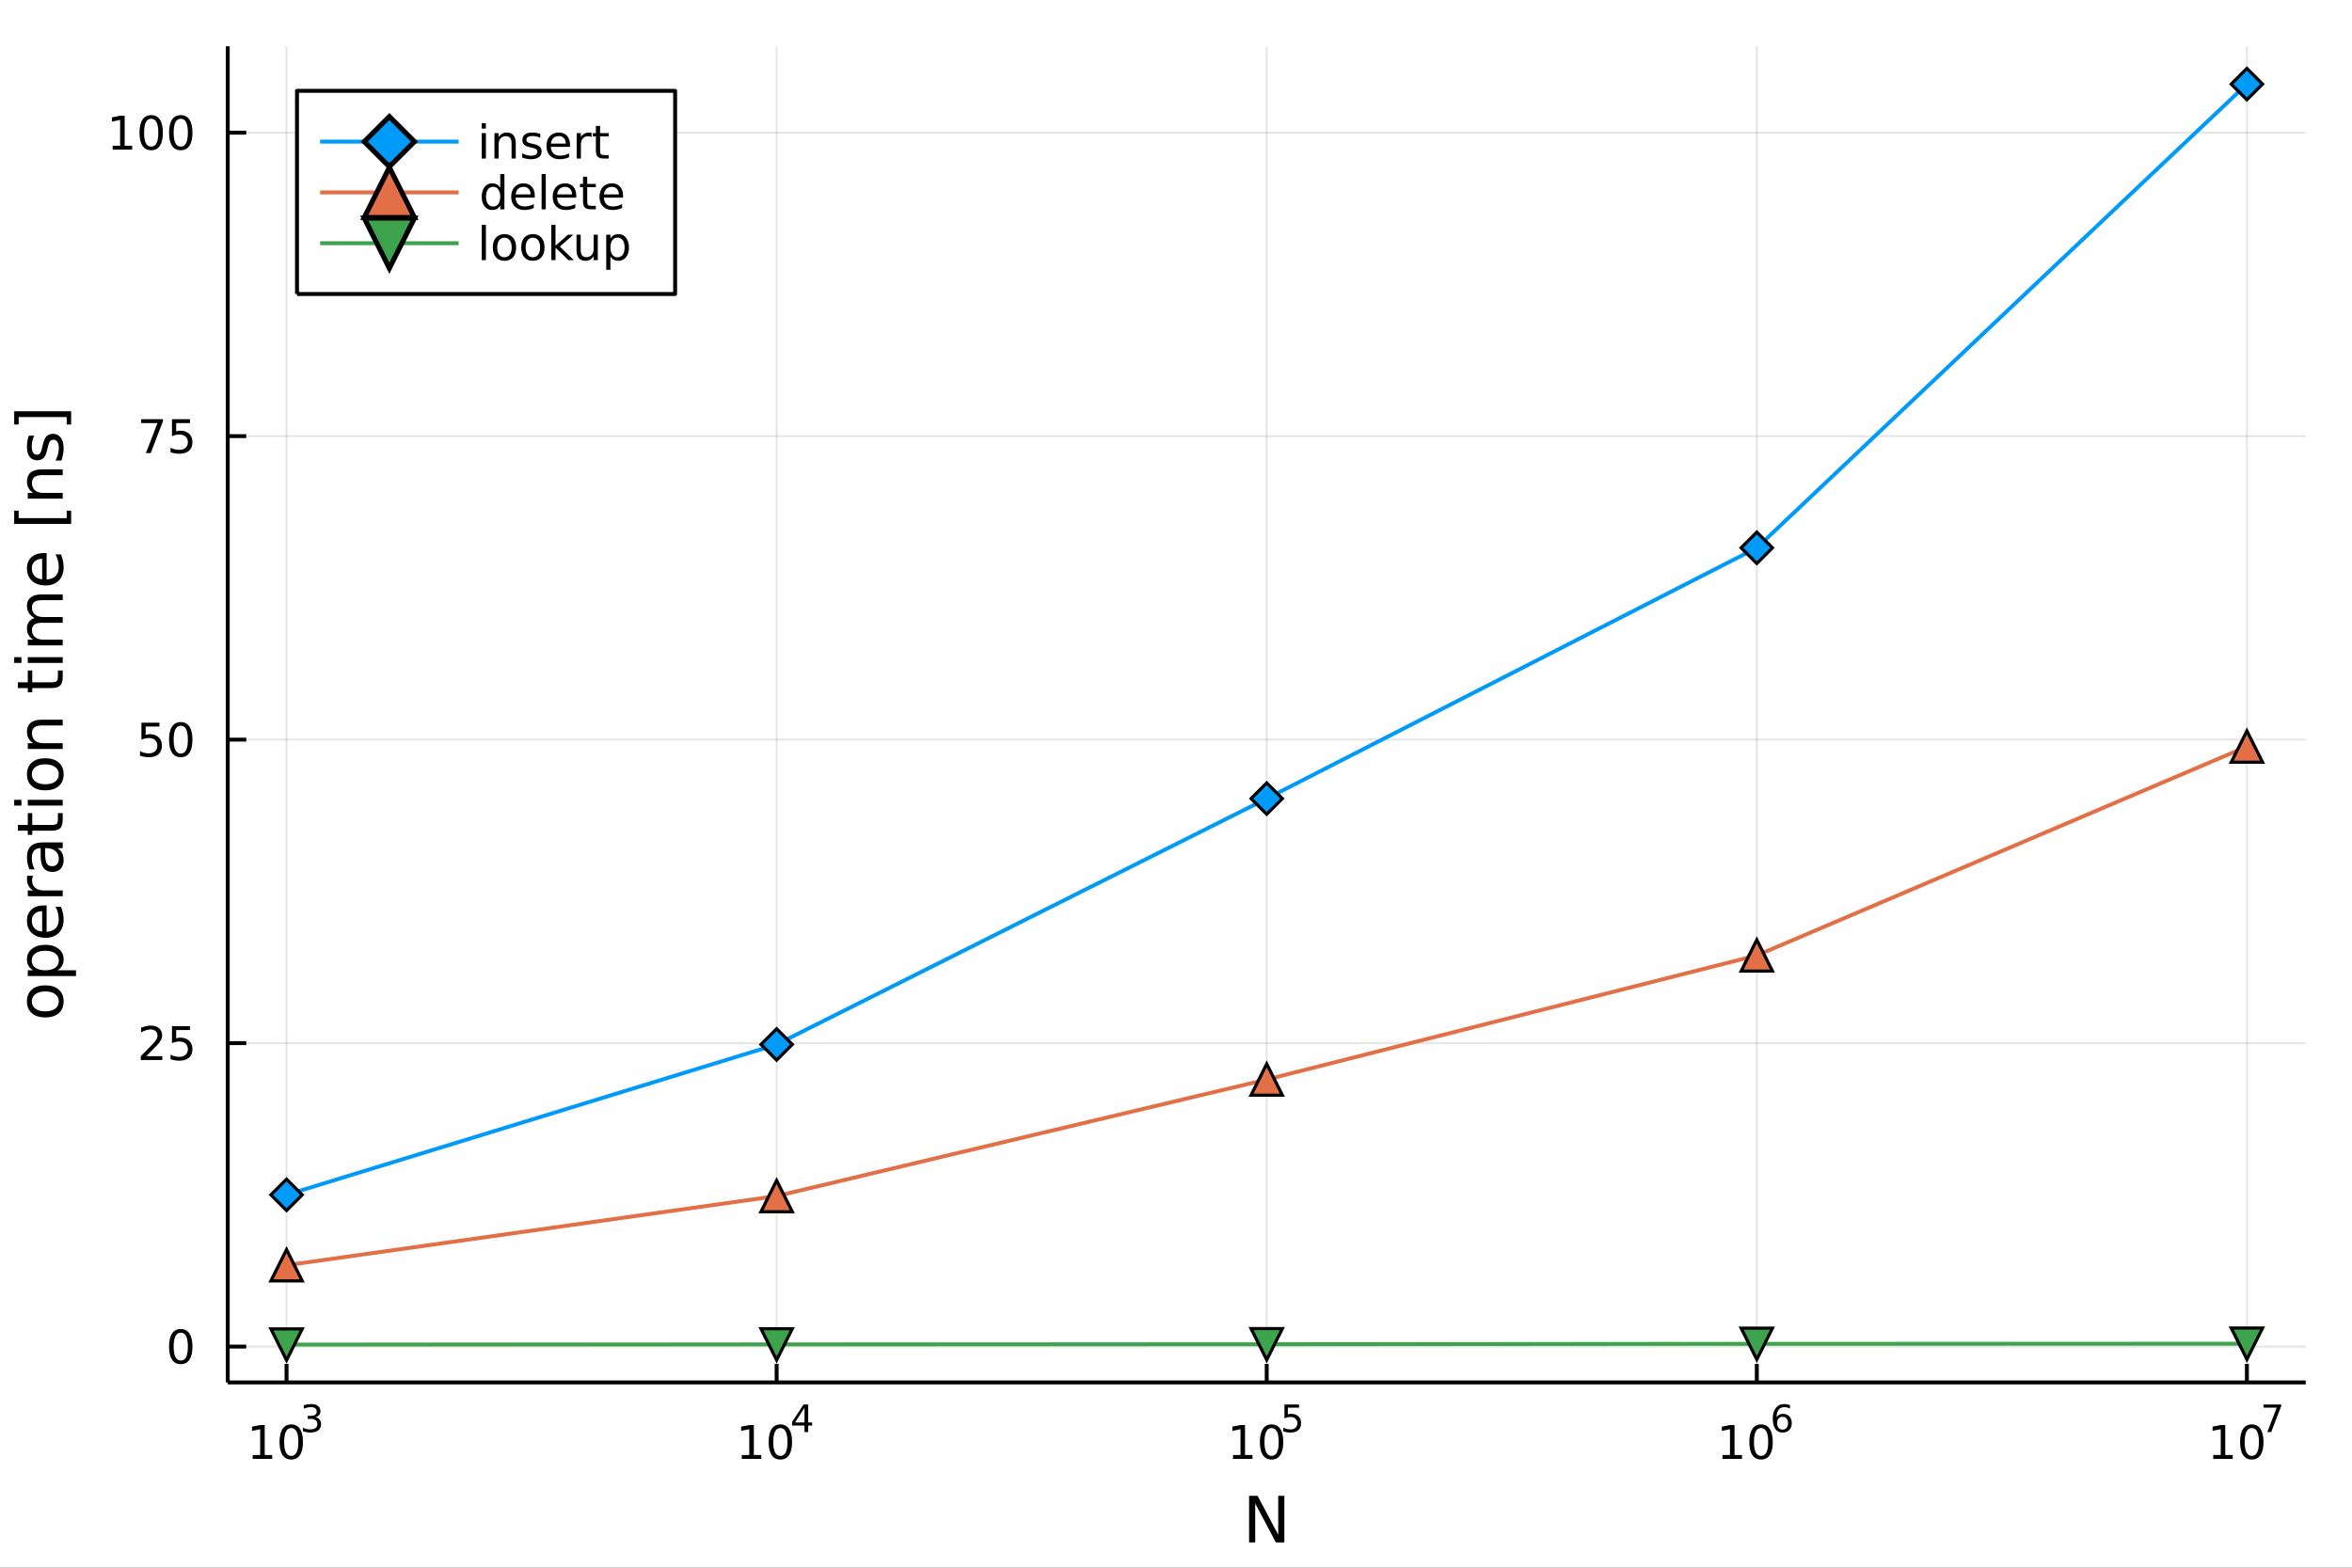 <?xml version="1.0" encoding="utf-8"?>
<svg xmlns="http://www.w3.org/2000/svg" xmlns:xlink="http://www.w3.org/1999/xlink" width="600" height="400" viewBox="0 0 2400 1600">
<rect x="0" y="0" width="2400" height="1600" fill="#333333" stroke="none"/>
<defs>
  <clipPath id="clip290">
    <rect x="0" y="0" width="2400" height="1600"/>
  </clipPath>
</defs>
<path clip-path="url(#clip290)" d="
M0 1600 L2400 1600 L2400 0 L0 0  Z
  " fill="#ffffff" fill-rule="evenodd" fill-opacity="1"/>
<defs>
  <clipPath id="clip291">
    <rect x="480" y="0" width="1681" height="1600"/>
  </clipPath>
</defs>
<path clip-path="url(#clip290)" d="
M232.389 1410.9 L2352.76 1410.9 L2352.76 47.244 L232.389 47.244  Z
  " fill="#ffffff" fill-rule="evenodd" fill-opacity="1"/>
<defs>
  <clipPath id="clip292">
    <rect x="232" y="47" width="2121" height="1365"/>
  </clipPath>
</defs>
<polyline clip-path="url(#clip292)" style="stroke:#000000; stroke-linecap:butt; stroke-linejoin:round; stroke-width:2; stroke-opacity:0.1; fill:none" points="
  292.4,1410.9 292.4,47.244 
  "/>
<polyline clip-path="url(#clip292)" style="stroke:#000000; stroke-linecap:butt; stroke-linejoin:round; stroke-width:2; stroke-opacity:0.1; fill:none" points="
  792.486,1410.9 792.486,47.244 
  "/>
<polyline clip-path="url(#clip292)" style="stroke:#000000; stroke-linecap:butt; stroke-linejoin:round; stroke-width:2; stroke-opacity:0.1; fill:none" points="
  1292.57,1410.9 1292.57,47.244 
  "/>
<polyline clip-path="url(#clip292)" style="stroke:#000000; stroke-linecap:butt; stroke-linejoin:round; stroke-width:2; stroke-opacity:0.1; fill:none" points="
  1792.66,1410.9 1792.66,47.244 
  "/>
<polyline clip-path="url(#clip292)" style="stroke:#000000; stroke-linecap:butt; stroke-linejoin:round; stroke-width:2; stroke-opacity:0.1; fill:none" points="
  2292.75,1410.9 2292.75,47.244 
  "/>
<polyline clip-path="url(#clip290)" style="stroke:#000000; stroke-linecap:butt; stroke-linejoin:round; stroke-width:4; stroke-opacity:1; fill:none" points="
  232.389,1410.9 2352.76,1410.9 
  "/>
<polyline clip-path="url(#clip290)" style="stroke:#000000; stroke-linecap:butt; stroke-linejoin:round; stroke-width:4; stroke-opacity:1; fill:none" points="
  292.4,1410.9 292.4,1392 
  "/>
<polyline clip-path="url(#clip290)" style="stroke:#000000; stroke-linecap:butt; stroke-linejoin:round; stroke-width:4; stroke-opacity:1; fill:none" points="
  792.486,1410.9 792.486,1392 
  "/>
<polyline clip-path="url(#clip290)" style="stroke:#000000; stroke-linecap:butt; stroke-linejoin:round; stroke-width:4; stroke-opacity:1; fill:none" points="
  1292.57,1410.9 1292.57,1392 
  "/>
<polyline clip-path="url(#clip290)" style="stroke:#000000; stroke-linecap:butt; stroke-linejoin:round; stroke-width:4; stroke-opacity:1; fill:none" points="
  1792.66,1410.9 1792.66,1392 
  "/>
<polyline clip-path="url(#clip290)" style="stroke:#000000; stroke-linecap:butt; stroke-linejoin:round; stroke-width:4; stroke-opacity:1; fill:none" points="
  2292.75,1410.9 2292.75,1392 
  "/>
<path clip-path="url(#clip290)" d="M257.843 1485.02 L265.482 1485.02 L265.482 1458.66 L257.172 1460.32 L257.172 1456.06 L265.436 1454.4 L270.112 1454.4 L270.112 1485.02 L277.751 1485.02 L277.751 1488.96 L257.843 1488.96 L257.843 1485.02 Z" fill="#000000" fill-rule="evenodd" fill-opacity="1" /><path clip-path="url(#clip290)" d="M297.195 1457.48 Q293.584 1457.48 291.755 1461.04 Q289.95 1464.58 289.95 1471.71 Q289.95 1478.82 291.755 1482.38 Q293.584 1485.92 297.195 1485.92 Q300.829 1485.92 302.635 1482.38 Q304.463 1478.82 304.463 1471.71 Q304.463 1464.58 302.635 1461.04 Q300.829 1457.48 297.195 1457.48 M297.195 1453.77 Q303.005 1453.77 306.061 1458.38 Q309.139 1462.96 309.139 1471.71 Q309.139 1480.44 306.061 1485.04 Q303.005 1489.63 297.195 1489.63 Q291.385 1489.63 288.306 1485.04 Q285.251 1480.44 285.251 1471.71 Q285.251 1462.96 288.306 1458.38 Q291.385 1453.77 297.195 1453.77 Z" fill="#000000" fill-rule="evenodd" fill-opacity="1" /><path clip-path="url(#clip290)" d="M321.835 1446.41 Q324.562 1446.99 326.085 1448.83 Q327.627 1450.68 327.627 1453.38 Q327.627 1457.54 324.769 1459.82 Q321.91 1462.09 316.644 1462.09 Q314.876 1462.09 312.995 1461.73 Q311.133 1461.4 309.139 1460.7 L309.139 1457.03 Q310.719 1457.95 312.6 1458.42 Q314.481 1458.89 316.531 1458.89 Q320.104 1458.89 321.966 1457.48 Q323.847 1456.07 323.847 1453.38 Q323.847 1450.9 322.098 1449.51 Q320.368 1448.1 317.264 1448.1 L313.992 1448.1 L313.992 1444.98 L317.415 1444.98 Q320.217 1444.98 321.703 1443.87 Q323.189 1442.74 323.189 1440.63 Q323.189 1438.47 321.647 1437.32 Q320.123 1436.16 317.264 1436.16 Q315.703 1436.16 313.917 1436.49 Q312.13 1436.83 309.986 1437.55 L309.986 1434.16 Q312.149 1433.56 314.029 1433.26 Q315.929 1432.96 317.603 1432.96 Q321.929 1432.96 324.449 1434.93 Q326.969 1436.89 326.969 1440.24 Q326.969 1442.57 325.634 1444.19 Q324.298 1445.79 321.835 1446.41 Z" fill="#000000" fill-rule="evenodd" fill-opacity="1" /><path clip-path="url(#clip290)" d="M756.942 1485.02 L764.581 1485.02 L764.581 1458.66 L756.271 1460.32 L756.271 1456.06 L764.535 1454.4 L769.211 1454.4 L769.211 1485.02 L776.85 1485.02 L776.85 1488.96 L756.942 1488.96 L756.942 1485.02 Z" fill="#000000" fill-rule="evenodd" fill-opacity="1" /><path clip-path="url(#clip290)" d="M796.294 1457.48 Q792.683 1457.48 790.854 1461.04 Q789.049 1464.58 789.049 1471.71 Q789.049 1478.82 790.854 1482.38 Q792.683 1485.92 796.294 1485.92 Q799.928 1485.92 801.734 1482.38 Q803.563 1478.82 803.563 1471.71 Q803.563 1464.58 801.734 1461.04 Q799.928 1457.48 796.294 1457.48 M796.294 1453.77 Q802.104 1453.77 805.16 1458.38 Q808.238 1462.96 808.238 1471.71 Q808.238 1480.44 805.16 1485.04 Q802.104 1489.63 796.294 1489.63 Q790.484 1489.63 787.405 1485.04 Q784.35 1480.44 784.35 1471.71 Q784.35 1462.96 787.405 1458.38 Q790.484 1453.77 796.294 1453.77 Z" fill="#000000" fill-rule="evenodd" fill-opacity="1" /><path clip-path="url(#clip290)" d="M820.915 1436.78 L811.323 1451.77 L820.915 1451.77 L820.915 1436.78 M819.918 1433.47 L824.695 1433.47 L824.695 1451.77 L828.701 1451.77 L828.701 1454.93 L824.695 1454.93 L824.695 1461.55 L820.915 1461.55 L820.915 1454.93 L808.238 1454.93 L808.238 1451.26 L819.918 1433.47 Z" fill="#000000" fill-rule="evenodd" fill-opacity="1" /><path clip-path="url(#clip290)" d="M1258.18 1485.02 L1265.81 1485.02 L1265.81 1458.66 L1257.5 1460.32 L1257.5 1456.06 L1265.77 1454.4 L1270.44 1454.4 L1270.44 1485.02 L1278.08 1485.02 L1278.08 1488.96 L1258.18 1488.96 L1258.18 1485.02 Z" fill="#000000" fill-rule="evenodd" fill-opacity="1" /><path clip-path="url(#clip290)" d="M1297.53 1457.48 Q1293.92 1457.48 1292.09 1461.04 Q1290.28 1464.58 1290.28 1471.71 Q1290.28 1478.82 1292.09 1482.38 Q1293.92 1485.92 1297.53 1485.92 Q1301.16 1485.92 1302.97 1482.38 Q1304.8 1478.82 1304.8 1471.71 Q1304.8 1464.58 1302.97 1461.04 Q1301.16 1457.48 1297.53 1457.48 M1297.53 1453.77 Q1303.34 1453.77 1306.39 1458.38 Q1309.47 1462.96 1309.47 1471.71 Q1309.47 1480.44 1306.39 1485.04 Q1303.34 1489.63 1297.53 1489.63 Q1291.72 1489.63 1288.64 1485.04 Q1285.58 1480.44 1285.58 1471.71 Q1285.58 1462.96 1288.64 1458.38 Q1291.72 1453.77 1297.53 1453.77 Z" fill="#000000" fill-rule="evenodd" fill-opacity="1" /><path clip-path="url(#clip290)" d="M1310.66 1433.47 L1325.57 1433.47 L1325.57 1436.66 L1314.14 1436.66 L1314.14 1443.55 Q1314.96 1443.27 1315.79 1443.13 Q1316.62 1442.98 1317.45 1442.98 Q1322.15 1442.98 1324.89 1445.56 Q1327.64 1448.14 1327.64 1452.54 Q1327.64 1457.07 1324.82 1459.59 Q1322 1462.09 1316.86 1462.09 Q1315.1 1462.09 1313.25 1461.79 Q1311.43 1461.49 1309.47 1460.89 L1309.47 1457.07 Q1311.16 1457.99 1312.97 1458.44 Q1314.78 1458.89 1316.79 1458.89 Q1320.04 1458.89 1321.94 1457.18 Q1323.84 1455.47 1323.84 1452.54 Q1323.84 1449.6 1321.94 1447.89 Q1320.04 1446.18 1316.79 1446.18 Q1315.26 1446.18 1313.74 1446.52 Q1312.24 1446.86 1310.66 1447.57 L1310.66 1433.47 Z" fill="#000000" fill-rule="evenodd" fill-opacity="1" /><path clip-path="url(#clip290)" d="M1757.65 1485.02 L1765.29 1485.02 L1765.29 1458.66 L1756.98 1460.32 L1756.98 1456.06 L1765.24 1454.4 L1769.92 1454.4 L1769.92 1485.02 L1777.56 1485.02 L1777.56 1488.96 L1757.65 1488.96 L1757.65 1485.02 Z" fill="#000000" fill-rule="evenodd" fill-opacity="1" /><path clip-path="url(#clip290)" d="M1797 1457.48 Q1793.39 1457.48 1791.56 1461.04 Q1789.76 1464.58 1789.76 1471.71 Q1789.76 1478.82 1791.56 1482.38 Q1793.39 1485.92 1797 1485.92 Q1800.64 1485.92 1802.44 1482.38 Q1804.27 1478.82 1804.27 1471.71 Q1804.27 1464.58 1802.44 1461.04 Q1800.64 1457.48 1797 1457.48 M1797 1453.77 Q1802.81 1453.77 1805.87 1458.38 Q1808.95 1462.96 1808.95 1471.71 Q1808.95 1480.44 1805.87 1485.04 Q1802.81 1489.63 1797 1489.63 Q1791.19 1489.63 1788.11 1485.04 Q1785.06 1480.44 1785.06 1471.71 Q1785.06 1462.96 1788.11 1458.38 Q1791.19 1453.77 1797 1453.77 Z" fill="#000000" fill-rule="evenodd" fill-opacity="1" /><path clip-path="url(#clip290)" d="M1818.97 1445.99 Q1816.41 1445.99 1814.91 1447.74 Q1813.42 1449.49 1813.42 1452.54 Q1813.42 1455.57 1814.91 1457.33 Q1816.41 1459.08 1818.97 1459.08 Q1821.53 1459.08 1823.02 1457.33 Q1824.52 1455.57 1824.52 1452.54 Q1824.52 1449.49 1823.02 1447.74 Q1821.53 1445.99 1818.97 1445.99 M1826.51 1434.09 L1826.51 1437.55 Q1825.08 1436.87 1823.62 1436.51 Q1822.17 1436.16 1820.74 1436.16 Q1816.98 1436.16 1814.98 1438.69 Q1813.01 1441.23 1812.73 1446.37 Q1813.84 1444.73 1815.51 1443.87 Q1817.19 1442.98 1819.2 1442.98 Q1823.43 1442.98 1825.87 1445.56 Q1828.34 1448.12 1828.34 1452.54 Q1828.34 1456.86 1825.78 1459.48 Q1823.22 1462.09 1818.97 1462.09 Q1814.1 1462.09 1811.52 1458.37 Q1808.95 1454.62 1808.95 1447.53 Q1808.95 1440.88 1812.11 1436.93 Q1815.27 1432.96 1820.59 1432.96 Q1822.02 1432.96 1823.47 1433.24 Q1824.93 1433.52 1826.51 1434.09 Z" fill="#000000" fill-rule="evenodd" fill-opacity="1" /><path clip-path="url(#clip290)" d="M2258.41 1485.02 L2266.04 1485.02 L2266.04 1458.66 L2257.73 1460.32 L2257.73 1456.06 L2266 1454.4 L2270.67 1454.4 L2270.67 1485.02 L2278.31 1485.02 L2278.31 1488.96 L2258.41 1488.96 L2258.41 1485.02 Z" fill="#000000" fill-rule="evenodd" fill-opacity="1" /><path clip-path="url(#clip290)" d="M2297.76 1457.48 Q2294.15 1457.48 2292.32 1461.04 Q2290.51 1464.58 2290.51 1471.71 Q2290.51 1478.82 2292.32 1482.38 Q2294.15 1485.92 2297.76 1485.92 Q2301.39 1485.92 2303.2 1482.38 Q2305.03 1478.82 2305.03 1471.71 Q2305.03 1464.58 2303.2 1461.04 Q2301.39 1457.48 2297.76 1457.48 M2297.76 1453.77 Q2303.57 1453.77 2306.62 1458.38 Q2309.7 1462.96 2309.7 1471.71 Q2309.7 1480.44 2306.62 1485.04 Q2303.57 1489.63 2297.76 1489.63 Q2291.95 1489.63 2288.87 1485.04 Q2285.81 1480.44 2285.81 1471.71 Q2285.81 1462.96 2288.87 1458.38 Q2291.95 1453.77 2297.76 1453.77 Z" fill="#000000" fill-rule="evenodd" fill-opacity="1" /><path clip-path="url(#clip290)" d="M2309.7 1433.47 L2327.76 1433.47 L2327.76 1435.08 L2317.56 1461.55 L2313.59 1461.55 L2323.19 1436.66 L2309.7 1436.66 L2309.7 1433.47 Z" fill="#000000" fill-rule="evenodd" fill-opacity="1" /><path clip-path="url(#clip290)" d="M1274.59 1526.67 L1283.25 1526.67 L1304.32 1566.42 L1304.32 1526.67 L1310.56 1526.67 L1310.56 1574.19 L1301.9 1574.19 L1280.83 1534.43 L1280.83 1574.19 L1274.59 1574.19 L1274.59 1526.67 Z" fill="#000000" fill-rule="evenodd" fill-opacity="1" /><polyline clip-path="url(#clip292)" style="stroke:#000000; stroke-linecap:butt; stroke-linejoin:round; stroke-width:2; stroke-opacity:0.1; fill:none" points="
  232.389,1374.34 2352.76,1374.34 
  "/>
<polyline clip-path="url(#clip292)" style="stroke:#000000; stroke-linecap:butt; stroke-linejoin:round; stroke-width:2; stroke-opacity:0.1; fill:none" points="
  232.389,1064.6 2352.76,1064.6 
  "/>
<polyline clip-path="url(#clip292)" style="stroke:#000000; stroke-linecap:butt; stroke-linejoin:round; stroke-width:2; stroke-opacity:0.1; fill:none" points="
  232.389,754.866 2352.76,754.866 
  "/>
<polyline clip-path="url(#clip292)" style="stroke:#000000; stroke-linecap:butt; stroke-linejoin:round; stroke-width:2; stroke-opacity:0.1; fill:none" points="
  232.389,445.131 2352.76,445.131 
  "/>
<polyline clip-path="url(#clip292)" style="stroke:#000000; stroke-linecap:butt; stroke-linejoin:round; stroke-width:2; stroke-opacity:0.1; fill:none" points="
  232.389,135.396 2352.76,135.396 
  "/>
<polyline clip-path="url(#clip290)" style="stroke:#000000; stroke-linecap:butt; stroke-linejoin:round; stroke-width:4; stroke-opacity:1; fill:none" points="
  232.389,1410.9 232.389,47.244 
  "/>
<polyline clip-path="url(#clip290)" style="stroke:#000000; stroke-linecap:butt; stroke-linejoin:round; stroke-width:4; stroke-opacity:1; fill:none" points="
  232.389,1374.34 251.287,1374.34 
  "/>
<polyline clip-path="url(#clip290)" style="stroke:#000000; stroke-linecap:butt; stroke-linejoin:round; stroke-width:4; stroke-opacity:1; fill:none" points="
  232.389,1064.6 251.287,1064.6 
  "/>
<polyline clip-path="url(#clip290)" style="stroke:#000000; stroke-linecap:butt; stroke-linejoin:round; stroke-width:4; stroke-opacity:1; fill:none" points="
  232.389,754.866 251.287,754.866 
  "/>
<polyline clip-path="url(#clip290)" style="stroke:#000000; stroke-linecap:butt; stroke-linejoin:round; stroke-width:4; stroke-opacity:1; fill:none" points="
  232.389,445.131 251.287,445.131 
  "/>
<polyline clip-path="url(#clip290)" style="stroke:#000000; stroke-linecap:butt; stroke-linejoin:round; stroke-width:4; stroke-opacity:1; fill:none" points="
  232.389,135.396 251.287,135.396 
  "/>
<path clip-path="url(#clip290)" d="M184.445 1360.14 Q180.834 1360.14 179.005 1363.7 Q177.2 1367.24 177.2 1374.37 Q177.2 1381.48 179.005 1385.04 Q180.834 1388.58 184.445 1388.58 Q188.079 1388.58 189.885 1385.04 Q191.713 1381.48 191.713 1374.37 Q191.713 1367.24 189.885 1363.7 Q188.079 1360.14 184.445 1360.14 M184.445 1356.43 Q190.255 1356.43 193.311 1361.04 Q196.389 1365.62 196.389 1374.37 Q196.389 1383.1 193.311 1387.7 Q190.255 1392.29 184.445 1392.29 Q178.635 1392.29 175.556 1387.7 Q172.501 1383.1 172.501 1374.37 Q172.501 1365.62 175.556 1361.04 Q178.635 1356.43 184.445 1356.43 Z" fill="#000000" fill-rule="evenodd" fill-opacity="1" /><path clip-path="url(#clip290)" d="M149.306 1077.95 L165.626 1077.95 L165.626 1081.88 L143.681 1081.88 L143.681 1077.95 Q146.343 1075.19 150.927 1070.56 Q155.533 1065.91 156.714 1064.57 Q158.959 1062.04 159.839 1060.31 Q160.741 1058.55 160.741 1056.86 Q160.741 1054.1 158.797 1052.37 Q156.876 1050.63 153.774 1050.63 Q151.575 1050.63 149.121 1051.4 Q146.691 1052.16 143.913 1053.71 L143.913 1048.99 Q146.737 1047.85 149.191 1047.28 Q151.644 1046.7 153.681 1046.7 Q159.052 1046.7 162.246 1049.38 Q165.44 1052.07 165.44 1056.56 Q165.44 1058.69 164.63 1060.61 Q163.843 1062.51 161.737 1065.1 Q161.158 1065.77 158.056 1068.99 Q154.954 1072.18 149.306 1077.95 Z" fill="#000000" fill-rule="evenodd" fill-opacity="1" /><path clip-path="url(#clip290)" d="M175.487 1047.32 L193.843 1047.32 L193.843 1051.26 L179.769 1051.26 L179.769 1059.73 Q180.788 1059.38 181.806 1059.22 Q182.825 1059.03 183.843 1059.03 Q189.63 1059.03 193.01 1062.21 Q196.389 1065.38 196.389 1070.79 Q196.389 1076.37 192.917 1079.47 Q189.445 1082.55 183.126 1082.55 Q180.95 1082.55 178.681 1082.18 Q176.436 1081.81 174.028 1081.07 L174.028 1076.37 Q176.112 1077.51 178.334 1078.06 Q180.556 1078.62 183.033 1078.62 Q187.038 1078.62 189.375 1076.51 Q191.713 1074.4 191.713 1070.79 Q191.713 1067.18 189.375 1065.08 Q187.038 1062.97 183.033 1062.97 Q181.158 1062.97 179.283 1063.39 Q177.431 1063.8 175.487 1064.68 L175.487 1047.32 Z" fill="#000000" fill-rule="evenodd" fill-opacity="1" /><path clip-path="url(#clip290)" d="M144.329 737.586 L162.686 737.586 L162.686 741.521 L148.612 741.521 L148.612 749.993 Q149.63 749.646 150.649 749.484 Q151.667 749.299 152.686 749.299 Q158.473 749.299 161.852 752.47 Q165.232 755.642 165.232 761.058 Q165.232 766.637 161.76 769.739 Q158.288 772.817 151.968 772.817 Q149.792 772.817 147.524 772.447 Q145.279 772.077 142.871 771.336 L142.871 766.637 Q144.954 767.771 147.177 768.327 Q149.399 768.882 151.876 768.882 Q155.88 768.882 158.218 766.776 Q160.556 764.669 160.556 761.058 Q160.556 757.447 158.218 755.341 Q155.88 753.234 151.876 753.234 Q150.001 753.234 148.126 753.651 Q146.274 754.068 144.329 754.947 L144.329 737.586 Z" fill="#000000" fill-rule="evenodd" fill-opacity="1" /><path clip-path="url(#clip290)" d="M184.445 740.665 Q180.834 740.665 179.005 744.23 Q177.2 747.771 177.2 754.901 Q177.2 762.007 179.005 765.572 Q180.834 769.114 184.445 769.114 Q188.079 769.114 189.885 765.572 Q191.713 762.007 191.713 754.901 Q191.713 747.771 189.885 744.23 Q188.079 740.665 184.445 740.665 M184.445 736.961 Q190.255 736.961 193.311 741.568 Q196.389 746.151 196.389 754.901 Q196.389 763.628 193.311 768.234 Q190.255 772.817 184.445 772.817 Q178.635 772.817 175.556 768.234 Q172.501 763.628 172.501 754.901 Q172.501 746.151 175.556 741.568 Q178.635 736.961 184.445 736.961 Z" fill="#000000" fill-rule="evenodd" fill-opacity="1" /><path clip-path="url(#clip290)" d="M144.098 427.851 L166.32 427.851 L166.32 429.842 L153.774 462.411 L148.89 462.411 L160.695 431.786 L144.098 431.786 L144.098 427.851 Z" fill="#000000" fill-rule="evenodd" fill-opacity="1" /><path clip-path="url(#clip290)" d="M175.487 427.851 L193.843 427.851 L193.843 431.786 L179.769 431.786 L179.769 440.258 Q180.788 439.911 181.806 439.749 Q182.825 439.564 183.843 439.564 Q189.63 439.564 193.01 442.735 Q196.389 445.906 196.389 451.323 Q196.389 456.902 192.917 460.004 Q189.445 463.082 183.126 463.082 Q180.95 463.082 178.681 462.712 Q176.436 462.341 174.028 461.601 L174.028 456.902 Q176.112 458.036 178.334 458.591 Q180.556 459.147 183.033 459.147 Q187.038 459.147 189.375 457.041 Q191.713 454.934 191.713 451.323 Q191.713 447.712 189.375 445.605 Q187.038 443.499 183.033 443.499 Q181.158 443.499 179.283 443.916 Q177.431 444.332 175.487 445.212 L175.487 427.851 Z" fill="#000000" fill-rule="evenodd" fill-opacity="1" /><path clip-path="url(#clip290)" d="M114.931 148.741 L122.57 148.741 L122.57 122.375 L114.26 124.042 L114.26 119.782 L122.524 118.116 L127.2 118.116 L127.2 148.741 L134.839 148.741 L134.839 152.676 L114.931 152.676 L114.931 148.741 Z" fill="#000000" fill-rule="evenodd" fill-opacity="1" /><path clip-path="url(#clip290)" d="M154.283 121.194 Q150.672 121.194 148.843 124.759 Q147.038 128.301 147.038 135.43 Q147.038 142.537 148.843 146.102 Q150.672 149.643 154.283 149.643 Q157.917 149.643 159.723 146.102 Q161.552 142.537 161.552 135.43 Q161.552 128.301 159.723 124.759 Q157.917 121.194 154.283 121.194 M154.283 117.491 Q160.093 117.491 163.149 122.097 Q166.227 126.68 166.227 135.43 Q166.227 144.157 163.149 148.764 Q160.093 153.347 154.283 153.347 Q148.473 153.347 145.394 148.764 Q142.339 144.157 142.339 135.43 Q142.339 126.68 145.394 122.097 Q148.473 117.491 154.283 117.491 Z" fill="#000000" fill-rule="evenodd" fill-opacity="1" /><path clip-path="url(#clip290)" d="M184.445 121.194 Q180.834 121.194 179.005 124.759 Q177.2 128.301 177.2 135.43 Q177.2 142.537 179.005 146.102 Q180.834 149.643 184.445 149.643 Q188.079 149.643 189.885 146.102 Q191.713 142.537 191.713 135.43 Q191.713 128.301 189.885 124.759 Q188.079 121.194 184.445 121.194 M184.445 117.491 Q190.255 117.491 193.311 122.097 Q196.389 126.68 196.389 135.43 Q196.389 144.157 193.311 148.764 Q190.255 153.347 184.445 153.347 Q178.635 153.347 175.556 148.764 Q172.501 144.157 172.501 135.43 Q172.501 126.68 175.556 122.097 Q178.635 117.491 184.445 117.491 Z" fill="#000000" fill-rule="evenodd" fill-opacity="1" /><path clip-path="url(#clip290)" d="M32.462 1022.02 Q32.462 1026.73 36.154 1029.47 Q39.815 1032.21 46.212 1032.21 Q52.609 1032.21 56.302 1029.5 Q59.962 1026.76 59.962 1022.02 Q59.962 1017.34 56.27 1014.6 Q52.578 1011.87 46.212 1011.87 Q39.878 1011.87 36.186 1014.6 Q32.462 1017.34 32.462 1022.02 M27.497 1022.02 Q27.497 1014.38 32.462 1010.02 Q37.427 1005.66 46.212 1005.66 Q54.965 1005.66 59.962 1010.02 Q64.927 1014.38 64.927 1022.02 Q64.927 1029.69 59.962 1034.05 Q54.965 1038.38 46.212 1038.38 Q37.427 1038.38 32.462 1034.05 Q27.497 1029.69 27.497 1022.02 Z" fill="#000000" fill-rule="evenodd" fill-opacity="1" /><path clip-path="url(#clip290)" d="M58.657 990.287 L77.563 990.287 L77.563 996.175 L28.356 996.175 L28.356 990.287 L33.767 990.287 Q30.584 988.441 29.056 985.64 Q27.497 982.807 27.497 978.893 Q27.497 972.4 32.653 968.357 Q37.809 964.283 46.212 964.283 Q54.615 964.283 59.771 968.357 Q64.927 972.4 64.927 978.893 Q64.927 982.807 63.399 985.64 Q61.84 988.441 58.657 990.287 M46.212 970.362 Q39.751 970.362 36.09 973.036 Q32.398 975.678 32.398 980.325 Q32.398 984.972 36.09 987.645 Q39.751 990.287 46.212 990.287 Q52.673 990.287 56.365 987.645 Q60.026 984.972 60.026 980.325 Q60.026 975.678 56.365 973.036 Q52.673 970.362 46.212 970.362 Z" fill="#000000" fill-rule="evenodd" fill-opacity="1" /><path clip-path="url(#clip290)" d="M44.716 924.084 L47.581 924.084 L47.581 951.011 Q53.628 950.629 56.811 947.382 Q59.962 944.104 59.962 938.279 Q59.962 934.905 59.134 931.754 Q58.307 928.572 56.652 925.452 L62.19 925.452 Q63.527 928.603 64.227 931.914 Q64.927 935.224 64.927 938.629 Q64.927 947.159 59.962 952.157 Q54.997 957.122 46.53 957.122 Q37.777 957.122 32.653 952.411 Q27.497 947.669 27.497 939.648 Q27.497 932.455 32.144 928.285 Q36.759 924.084 44.716 924.084 M42.997 929.94 Q38.191 930.004 35.327 932.646 Q32.462 935.256 32.462 939.584 Q32.462 944.486 35.231 947.446 Q38 950.374 43.029 950.82 L42.997 929.94 Z" fill="#000000" fill-rule="evenodd" fill-opacity="1" /><path clip-path="url(#clip290)" d="M33.831 893.815 Q33.258 894.802 33.003 895.979 Q32.717 897.125 32.717 898.525 Q32.717 903.491 35.963 906.164 Q39.178 908.806 45.225 908.806 L64.004 908.806 L64.004 914.694 L28.356 914.694 L28.356 908.806 L33.894 908.806 Q30.648 906.96 29.088 904 Q27.497 901.04 27.497 896.807 Q27.497 896.202 27.592 895.47 Q27.656 894.738 27.815 893.847 L33.831 893.815 Z" fill="#000000" fill-rule="evenodd" fill-opacity="1" /><path clip-path="url(#clip290)" d="M46.085 871.471 Q46.085 878.569 47.708 881.306 Q49.331 884.043 53.246 884.043 Q56.365 884.043 58.211 882.006 Q60.026 879.938 60.026 876.405 Q60.026 871.535 56.588 868.607 Q53.119 865.647 47.39 865.647 L46.085 865.647 L46.085 871.471 M43.666 859.79 L64.004 859.79 L64.004 865.647 L58.593 865.647 Q61.84 867.652 63.399 870.644 Q64.927 873.636 64.927 877.964 Q64.927 883.439 61.872 886.685 Q58.784 889.9 53.628 889.9 Q47.612 889.9 44.557 885.89 Q41.501 881.847 41.501 873.858 L41.501 865.647 L40.928 865.647 Q36.886 865.647 34.69 868.32 Q32.462 870.962 32.462 875.768 Q32.462 878.824 33.194 881.72 Q33.926 884.616 35.39 887.29 L29.98 887.29 Q28.738 884.075 28.133 881.052 Q27.497 878.028 27.497 875.163 Q27.497 867.429 31.507 863.61 Q35.518 859.79 43.666 859.79 Z" fill="#000000" fill-rule="evenodd" fill-opacity="1" /><path clip-path="url(#clip290)" d="M18.235 841.934 L28.356 841.934 L28.356 829.871 L32.908 829.871 L32.908 841.934 L52.259 841.934 Q56.62 841.934 57.861 840.757 Q59.103 839.547 59.103 835.887 L59.103 829.871 L64.004 829.871 L64.004 835.887 Q64.004 842.666 61.49 845.245 Q58.943 847.823 52.259 847.823 L32.908 847.823 L32.908 852.119 L28.356 852.119 L28.356 847.823 L18.235 847.823 L18.235 841.934 Z" fill="#000000" fill-rule="evenodd" fill-opacity="1" /><path clip-path="url(#clip290)" d="M28.356 822.169 L28.356 816.312 L64.004 816.312 L64.004 822.169 L28.356 822.169 M14.479 822.169 L14.479 816.312 L21.895 816.312 L21.895 822.169 L14.479 822.169 Z" fill="#000000" fill-rule="evenodd" fill-opacity="1" /><path clip-path="url(#clip290)" d="M32.462 790.245 Q32.462 794.955 36.154 797.693 Q39.815 800.43 46.212 800.43 Q52.609 800.43 56.302 797.725 Q59.962 794.987 59.962 790.245 Q59.962 785.566 56.27 782.829 Q52.578 780.092 46.212 780.092 Q39.878 780.092 36.186 782.829 Q32.462 785.566 32.462 790.245 M27.497 790.245 Q27.497 782.606 32.462 778.245 Q37.427 773.885 46.212 773.885 Q54.965 773.885 59.962 778.245 Q64.927 782.606 64.927 790.245 Q64.927 797.915 59.962 802.276 Q54.965 806.605 46.212 806.605 Q37.427 806.605 32.462 802.276 Q27.497 797.915 27.497 790.245 Z" fill="#000000" fill-rule="evenodd" fill-opacity="1" /><path clip-path="url(#clip290)" d="M42.488 734.545 L64.004 734.545 L64.004 740.401 L42.679 740.401 Q37.618 740.401 35.104 742.375 Q32.589 744.348 32.589 748.295 Q32.589 753.037 35.613 755.775 Q38.637 758.512 43.857 758.512 L64.004 758.512 L64.004 764.4 L28.356 764.4 L28.356 758.512 L33.894 758.512 Q30.68 756.411 29.088 753.578 Q27.497 750.714 27.497 746.99 Q27.497 740.847 31.316 737.696 Q35.104 734.545 42.488 734.545 Z" fill="#000000" fill-rule="evenodd" fill-opacity="1" /><path clip-path="url(#clip290)" d="M18.235 696.351 L28.356 696.351 L28.356 684.288 L32.908 684.288 L32.908 696.351 L52.259 696.351 Q56.62 696.351 57.861 695.173 Q59.103 693.963 59.103 690.303 L59.103 684.288 L64.004 684.288 L64.004 690.303 Q64.004 697.083 61.49 699.661 Q58.943 702.239 52.259 702.239 L32.908 702.239 L32.908 706.536 L28.356 706.536 L28.356 702.239 L18.235 702.239 L18.235 696.351 Z" fill="#000000" fill-rule="evenodd" fill-opacity="1" /><path clip-path="url(#clip290)" d="M28.356 676.585 L28.356 670.729 L64.004 670.729 L64.004 676.585 L28.356 676.585 M14.479 676.585 L14.479 670.729 L21.895 670.729 L21.895 676.585 L14.479 676.585 Z" fill="#000000" fill-rule="evenodd" fill-opacity="1" /><path clip-path="url(#clip290)" d="M35.199 630.72 Q31.253 628.524 29.375 625.468 Q27.497 622.413 27.497 618.275 Q27.497 612.705 31.412 609.682 Q35.295 606.658 42.488 606.658 L64.004 606.658 L64.004 612.546 L42.679 612.546 Q37.555 612.546 35.072 614.36 Q32.589 616.175 32.589 619.898 Q32.589 624.45 35.613 627.092 Q38.637 629.734 43.857 629.734 L64.004 629.734 L64.004 635.622 L42.679 635.622 Q37.523 635.622 35.072 637.436 Q32.589 639.25 32.589 643.038 Q32.589 647.526 35.645 650.167 Q38.669 652.809 43.857 652.809 L64.004 652.809 L64.004 658.697 L28.356 658.697 L28.356 652.809 L33.894 652.809 Q30.616 650.804 29.056 648.003 Q27.497 645.202 27.497 641.351 Q27.497 637.468 29.47 634.762 Q31.444 632.025 35.199 630.72 Z" fill="#000000" fill-rule="evenodd" fill-opacity="1" /><path clip-path="url(#clip290)" d="M44.716 564.485 L47.581 564.485 L47.581 591.412 Q53.628 591.03 56.811 587.784 Q59.962 584.505 59.962 578.681 Q59.962 575.307 59.134 572.156 Q58.307 568.973 56.652 565.854 L62.19 565.854 Q63.527 569.005 64.227 572.315 Q64.927 575.625 64.927 579.031 Q64.927 587.561 59.962 592.558 Q54.997 597.523 46.53 597.523 Q37.777 597.523 32.653 592.812 Q27.497 588.07 27.497 580.049 Q27.497 572.856 32.144 568.686 Q36.759 564.485 44.716 564.485 M42.997 570.341 Q38.191 570.405 35.327 573.047 Q32.462 575.657 32.462 579.986 Q32.462 584.887 35.231 587.847 Q38 590.775 43.029 591.221 L42.997 570.341 Z" fill="#000000" fill-rule="evenodd" fill-opacity="1" /><path clip-path="url(#clip290)" d="M14.479 534.694 L14.479 521.198 L19.03 521.198 L19.03 528.837 L68.046 528.837 L68.046 521.198 L72.598 521.198 L72.598 534.694 L14.479 534.694 Z" fill="#000000" fill-rule="evenodd" fill-opacity="1" /><path clip-path="url(#clip290)" d="M42.488 479.089 L64.004 479.089 L64.004 484.946 L42.679 484.946 Q37.618 484.946 35.104 486.919 Q32.589 488.892 32.589 492.839 Q32.589 497.581 35.613 500.319 Q38.637 503.056 43.857 503.056 L64.004 503.056 L64.004 508.944 L28.356 508.944 L28.356 503.056 L33.894 503.056 Q30.68 500.955 29.088 498.123 Q27.497 495.258 27.497 491.534 Q27.497 485.391 31.316 482.24 Q35.104 479.089 42.488 479.089 Z" fill="#000000" fill-rule="evenodd" fill-opacity="1" /><path clip-path="url(#clip290)" d="M29.407 444.682 L34.945 444.682 Q33.672 447.165 33.035 449.839 Q32.398 452.512 32.398 455.377 Q32.398 459.737 33.735 461.933 Q35.072 464.098 37.746 464.098 Q39.783 464.098 40.96 462.538 Q42.106 460.979 43.157 456.268 L43.602 454.263 Q44.939 448.024 47.39 445.414 Q49.809 442.773 54.169 442.773 Q59.134 442.773 62.031 446.719 Q64.927 450.634 64.927 457.509 Q64.927 460.374 64.354 463.493 Q63.813 466.58 62.699 470.018 L56.652 470.018 Q58.339 466.771 59.198 463.62 Q60.026 460.469 60.026 457.382 Q60.026 453.244 58.625 451.016 Q57.193 448.788 54.615 448.788 Q52.228 448.788 50.955 450.412 Q49.681 452.003 48.504 457.446 L48.026 459.483 Q46.88 464.925 44.525 467.344 Q42.138 469.763 38 469.763 Q32.971 469.763 30.234 466.199 Q27.497 462.634 27.497 456.077 Q27.497 452.831 27.974 449.966 Q28.452 447.101 29.407 444.682 Z" fill="#000000" fill-rule="evenodd" fill-opacity="1" /><path clip-path="url(#clip290)" d="M14.479 419.761 L72.598 419.761 L72.598 433.256 L68.046 433.256 L68.046 425.649 L19.03 425.649 L19.03 433.256 L14.479 433.256 L14.479 419.761 Z" fill="#000000" fill-rule="evenodd" fill-opacity="1" /><polyline clip-path="url(#clip292)" style="stroke:#009af9; stroke-linecap:butt; stroke-linejoin:round; stroke-width:4; stroke-opacity:1; fill:none" points="
  292.4,1219.47 792.486,1065.98 1292.57,815.043 1792.66,559.113 2292.75,85.838 
  "/>
<path clip-path="url(#clip292)" d="M292.4 1203.47 L276.4 1219.47 L292.4 1235.47 L308.4 1219.47 L292.4 1203.47 Z" fill="#009af9" fill-rule="evenodd" fill-opacity="1" stroke="#000000" stroke-opacity="1" stroke-width="3.2"/>
<path clip-path="url(#clip292)" d="M792.486 1049.98 L776.486 1065.98 L792.486 1081.98 L808.486 1065.98 L792.486 1049.98 Z" fill="#009af9" fill-rule="evenodd" fill-opacity="1" stroke="#000000" stroke-opacity="1" stroke-width="3.2"/>
<path clip-path="url(#clip292)" d="M1292.57 799.043 L1276.57 815.043 L1292.57 831.043 L1308.57 815.043 L1292.57 799.043 Z" fill="#009af9" fill-rule="evenodd" fill-opacity="1" stroke="#000000" stroke-opacity="1" stroke-width="3.2"/>
<path clip-path="url(#clip292)" d="M1792.66 543.113 L1776.66 559.113 L1792.66 575.113 L1808.66 559.113 L1792.66 543.113 Z" fill="#009af9" fill-rule="evenodd" fill-opacity="1" stroke="#000000" stroke-opacity="1" stroke-width="3.2"/>
<path clip-path="url(#clip292)" d="M2292.75 69.838 L2276.75 85.838 L2292.75 101.838 L2308.75 85.838 L2292.75 69.838 Z" fill="#009af9" fill-rule="evenodd" fill-opacity="1" stroke="#000000" stroke-opacity="1" stroke-width="3.2"/>
<polyline clip-path="url(#clip292)" style="stroke:#e26f46; stroke-linecap:butt; stroke-linejoin:round; stroke-width:4; stroke-opacity:1; fill:none" points="
  292.4,1291.3 792.486,1220.71 1292.57,1101.77 1792.66,975.122 2292.75,761.946 
  "/>
<path clip-path="url(#clip292)" d="M292.4 1275.3 L276.4 1307.3 L308.4 1307.3 L292.4 1275.3 Z" fill="#e26f46" fill-rule="evenodd" fill-opacity="1" stroke="#000000" stroke-opacity="1" stroke-width="3.2"/>
<path clip-path="url(#clip292)" d="M792.486 1204.71 L776.486 1236.71 L808.486 1236.71 L792.486 1204.71 Z" fill="#e26f46" fill-rule="evenodd" fill-opacity="1" stroke="#000000" stroke-opacity="1" stroke-width="3.2"/>
<path clip-path="url(#clip292)" d="M1292.57 1085.77 L1276.57 1117.77 L1308.57 1117.77 L1292.57 1085.77 Z" fill="#e26f46" fill-rule="evenodd" fill-opacity="1" stroke="#000000" stroke-opacity="1" stroke-width="3.2"/>
<path clip-path="url(#clip292)" d="M1792.66 959.122 L1776.66 991.122 L1808.66 991.122 L1792.66 959.122 Z" fill="#e26f46" fill-rule="evenodd" fill-opacity="1" stroke="#000000" stroke-opacity="1" stroke-width="3.2"/>
<path clip-path="url(#clip292)" d="M2292.75 745.946 L2276.75 777.946 L2308.75 777.946 L2292.75 745.946 Z" fill="#e26f46" fill-rule="evenodd" fill-opacity="1" stroke="#000000" stroke-opacity="1" stroke-width="3.2"/>
<polyline clip-path="url(#clip292)" style="stroke:#3da44d; stroke-linecap:butt; stroke-linejoin:round; stroke-width:4; stroke-opacity:1; fill:none" points="
  292.4,1372.3 792.486,1372.1 1292.57,1371.95 1792.66,1371.54 2292.75,1371.41 
  "/>
<path clip-path="url(#clip292)" d="M308.4 1356.3 L276.4 1356.3 L292.4 1388.3 L308.4 1356.3 Z" fill="#3da44d" fill-rule="evenodd" fill-opacity="1" stroke="#000000" stroke-opacity="1" stroke-width="3.2"/>
<path clip-path="url(#clip292)" d="M808.486 1356.1 L776.486 1356.1 L792.486 1388.1 L808.486 1356.1 Z" fill="#3da44d" fill-rule="evenodd" fill-opacity="1" stroke="#000000" stroke-opacity="1" stroke-width="3.2"/>
<path clip-path="url(#clip292)" d="M1308.57 1355.95 L1276.57 1355.95 L1292.57 1387.95 L1308.57 1355.95 Z" fill="#3da44d" fill-rule="evenodd" fill-opacity="1" stroke="#000000" stroke-opacity="1" stroke-width="3.2"/>
<path clip-path="url(#clip292)" d="M1808.66 1355.54 L1776.66 1355.54 L1792.66 1387.54 L1808.66 1355.54 Z" fill="#3da44d" fill-rule="evenodd" fill-opacity="1" stroke="#000000" stroke-opacity="1" stroke-width="3.2"/>
<path clip-path="url(#clip292)" d="M2308.75 1355.41 L2276.75 1355.41 L2292.75 1387.41 L2308.75 1355.41 Z" fill="#3da44d" fill-rule="evenodd" fill-opacity="1" stroke="#000000" stroke-opacity="1" stroke-width="3.2"/>
<path clip-path="url(#clip290)" d="
M303.068 300.059 L688.918 300.059 L688.918 92.699 L303.068 92.699  Z
  " fill="#ffffff" fill-rule="evenodd" fill-opacity="1"/>
<polyline clip-path="url(#clip290)" style="stroke:#000000; stroke-linecap:butt; stroke-linejoin:round; stroke-width:4; stroke-opacity:1; fill:none" points="
  303.068,300.059 688.918,300.059 688.918,92.699 303.068,92.699 303.068,300.059 
  "/>
<polyline clip-path="url(#clip290)" style="stroke:#009af9; stroke-linecap:butt; stroke-linejoin:round; stroke-width:4; stroke-opacity:1; fill:none" points="
  326.628,144.539 467.986,144.539 
  "/>
<path clip-path="url(#clip290)" d="M397.307 118.939 L371.707 144.539 L397.307 170.139 L422.907 144.539 L397.307 118.939 Z" fill="#009af9" fill-rule="evenodd" fill-opacity="1" stroke="#000000" stroke-opacity="1" stroke-width="5.12"/>
<path clip-path="url(#clip290)" d="M491.545 135.893 L495.804 135.893 L495.804 161.819 L491.545 161.819 L491.545 135.893 M491.545 125.801 L495.804 125.801 L495.804 131.194 L491.545 131.194 L491.545 125.801 Z" fill="#000000" fill-rule="evenodd" fill-opacity="1" /><path clip-path="url(#clip290)" d="M526.267 146.171 L526.267 161.819 L522.008 161.819 L522.008 146.31 Q522.008 142.629 520.573 140.801 Q519.138 138.972 516.267 138.972 Q512.818 138.972 510.828 141.171 Q508.837 143.37 508.837 147.166 L508.837 161.819 L504.554 161.819 L504.554 135.893 L508.837 135.893 L508.837 139.921 Q510.365 137.583 512.425 136.426 Q514.508 135.268 517.216 135.268 Q521.684 135.268 523.976 138.046 Q526.267 140.801 526.267 146.171 Z" fill="#000000" fill-rule="evenodd" fill-opacity="1" /><path clip-path="url(#clip290)" d="M551.29 136.657 L551.29 140.685 Q549.485 139.759 547.54 139.296 Q545.596 138.833 543.513 138.833 Q540.341 138.833 538.744 139.805 Q537.17 140.778 537.17 142.722 Q537.17 144.204 538.304 145.06 Q539.439 145.893 542.864 146.657 L544.323 146.981 Q548.86 147.954 550.758 149.736 Q552.679 151.495 552.679 154.666 Q552.679 158.278 549.809 160.384 Q546.962 162.49 541.962 162.49 Q539.878 162.49 537.61 162.074 Q535.364 161.68 532.864 160.87 L532.864 156.472 Q535.226 157.699 537.517 158.324 Q539.809 158.926 542.054 158.926 Q545.063 158.926 546.684 157.907 Q548.304 156.866 548.304 154.991 Q548.304 153.254 547.124 152.328 Q545.966 151.403 542.008 150.546 L540.526 150.199 Q536.568 149.366 534.809 147.653 Q533.05 145.916 533.05 142.907 Q533.05 139.25 535.642 137.259 Q538.235 135.268 543.003 135.268 Q545.364 135.268 547.448 135.616 Q549.531 135.963 551.29 136.657 Z" fill="#000000" fill-rule="evenodd" fill-opacity="1" /><path clip-path="url(#clip290)" d="M581.637 147.791 L581.637 149.875 L562.054 149.875 Q562.332 154.273 564.693 156.588 Q567.077 158.879 571.313 158.879 Q573.767 158.879 576.059 158.278 Q578.373 157.676 580.642 156.472 L580.642 160.5 Q578.35 161.472 575.943 161.981 Q573.536 162.49 571.059 162.49 Q564.855 162.49 561.221 158.879 Q557.61 155.268 557.61 149.111 Q557.61 142.745 561.036 139.018 Q564.485 135.268 570.318 135.268 Q575.549 135.268 578.582 138.648 Q581.637 142.004 581.637 147.791 M577.378 146.541 Q577.332 143.046 575.411 140.963 Q573.512 138.879 570.364 138.879 Q566.799 138.879 564.647 140.893 Q562.517 142.907 562.193 146.565 L577.378 146.541 Z" fill="#000000" fill-rule="evenodd" fill-opacity="1" /><path clip-path="url(#clip290)" d="M603.651 139.875 Q602.934 139.458 602.077 139.273 Q601.244 139.065 600.225 139.065 Q596.614 139.065 594.67 141.426 Q592.748 143.764 592.748 148.162 L592.748 161.819 L588.466 161.819 L588.466 135.893 L592.748 135.893 L592.748 139.921 Q594.091 137.56 596.244 136.426 Q598.397 135.268 601.475 135.268 Q601.915 135.268 602.447 135.338 Q602.98 135.384 603.628 135.5 L603.651 139.875 Z" fill="#000000" fill-rule="evenodd" fill-opacity="1" /><path clip-path="url(#clip290)" d="M612.332 128.532 L612.332 135.893 L621.105 135.893 L621.105 139.204 L612.332 139.204 L612.332 153.278 Q612.332 156.449 613.188 157.352 Q614.068 158.254 616.73 158.254 L621.105 158.254 L621.105 161.819 L616.73 161.819 Q611.799 161.819 609.924 159.99 Q608.049 158.139 608.049 153.278 L608.049 139.204 L604.924 139.204 L604.924 135.893 L608.049 135.893 L608.049 128.532 L612.332 128.532 Z" fill="#000000" fill-rule="evenodd" fill-opacity="1" /><polyline clip-path="url(#clip290)" style="stroke:#e26f46; stroke-linecap:butt; stroke-linejoin:round; stroke-width:4; stroke-opacity:1; fill:none" points="
  326.628,196.379 467.986,196.379 
  "/>
<path clip-path="url(#clip290)" d="M397.307 170.779 L371.707 221.979 L422.907 221.979 L397.307 170.779 Z" fill="#e26f46" fill-rule="evenodd" fill-opacity="1" stroke="#000000" stroke-opacity="1" stroke-width="5.12"/>
<path clip-path="url(#clip290)" d="M510.457 191.669 L510.457 177.641 L514.716 177.641 L514.716 213.659 L510.457 213.659 L510.457 209.77 Q509.115 212.085 507.054 213.219 Q505.017 214.33 502.147 214.33 Q497.448 214.33 494.485 210.58 Q491.545 206.831 491.545 200.719 Q491.545 194.608 494.485 190.858 Q497.448 187.108 502.147 187.108 Q505.017 187.108 507.054 188.243 Q509.115 189.354 510.457 191.669 M495.943 200.719 Q495.943 205.418 497.865 208.104 Q499.809 210.766 503.189 210.766 Q506.568 210.766 508.513 208.104 Q510.457 205.418 510.457 200.719 Q510.457 196.02 508.513 193.358 Q506.568 190.673 503.189 190.673 Q499.809 190.673 497.865 193.358 Q495.943 196.02 495.943 200.719 Z" fill="#000000" fill-rule="evenodd" fill-opacity="1" /><path clip-path="url(#clip290)" d="M545.665 199.631 L545.665 201.715 L526.082 201.715 Q526.36 206.113 528.721 208.428 Q531.105 210.719 535.341 210.719 Q537.795 210.719 540.087 210.118 Q542.401 209.516 544.67 208.312 L544.67 212.34 Q542.378 213.312 539.971 213.821 Q537.564 214.33 535.087 214.33 Q528.883 214.33 525.249 210.719 Q521.638 207.108 521.638 200.951 Q521.638 194.585 525.064 190.858 Q528.513 187.108 534.346 187.108 Q539.577 187.108 542.61 190.488 Q545.665 193.844 545.665 199.631 M541.406 198.381 Q541.36 194.886 539.439 192.803 Q537.54 190.719 534.392 190.719 Q530.827 190.719 528.675 192.733 Q526.545 194.747 526.221 198.405 L541.406 198.381 Z" fill="#000000" fill-rule="evenodd" fill-opacity="1" /><path clip-path="url(#clip290)" d="M552.656 177.641 L556.915 177.641 L556.915 213.659 L552.656 213.659 L552.656 177.641 Z" fill="#000000" fill-rule="evenodd" fill-opacity="1" /><path clip-path="url(#clip290)" d="M588.003 199.631 L588.003 201.715 L568.42 201.715 Q568.698 206.113 571.059 208.428 Q573.443 210.719 577.679 210.719 Q580.133 210.719 582.424 210.118 Q584.739 209.516 587.008 208.312 L587.008 212.34 Q584.716 213.312 582.309 213.821 Q579.901 214.33 577.424 214.33 Q571.221 214.33 567.587 210.719 Q563.975 207.108 563.975 200.951 Q563.975 194.585 567.401 190.858 Q570.85 187.108 576.684 187.108 Q581.915 187.108 584.948 190.488 Q588.003 193.844 588.003 199.631 M583.744 198.381 Q583.698 194.886 581.776 192.803 Q579.878 190.719 576.73 190.719 Q573.165 190.719 571.012 192.733 Q568.883 194.747 568.559 198.405 L583.744 198.381 Z" fill="#000000" fill-rule="evenodd" fill-opacity="1" /><path clip-path="url(#clip290)" d="M599.207 180.372 L599.207 187.733 L607.98 187.733 L607.98 191.044 L599.207 191.044 L599.207 205.118 Q599.207 208.289 600.063 209.192 Q600.943 210.094 603.605 210.094 L607.98 210.094 L607.98 213.659 L603.605 213.659 Q598.674 213.659 596.799 211.83 Q594.924 209.979 594.924 205.118 L594.924 191.044 L591.799 191.044 L591.799 187.733 L594.924 187.733 L594.924 180.372 L599.207 180.372 Z" fill="#000000" fill-rule="evenodd" fill-opacity="1" /><path clip-path="url(#clip290)" d="M635.757 199.631 L635.757 201.715 L616.174 201.715 Q616.452 206.113 618.813 208.428 Q621.197 210.719 625.433 210.719 Q627.887 210.719 630.179 210.118 Q632.494 209.516 634.762 208.312 L634.762 212.34 Q632.47 213.312 630.063 213.821 Q627.656 214.33 625.179 214.33 Q618.975 214.33 615.341 210.719 Q611.73 207.108 611.73 200.951 Q611.73 194.585 615.156 190.858 Q618.605 187.108 624.438 187.108 Q629.67 187.108 632.702 190.488 Q635.757 193.844 635.757 199.631 M631.498 198.381 Q631.452 194.886 629.531 192.803 Q627.632 190.719 624.484 190.719 Q620.92 190.719 618.767 192.733 Q616.637 194.747 616.313 198.405 L631.498 198.381 Z" fill="#000000" fill-rule="evenodd" fill-opacity="1" /><polyline clip-path="url(#clip290)" style="stroke:#3da44d; stroke-linecap:butt; stroke-linejoin:round; stroke-width:4; stroke-opacity:1; fill:none" points="
  326.628,248.219 467.986,248.219 
  "/>
<path clip-path="url(#clip290)" d="M422.907 222.619 L371.707 222.619 L397.307 273.819 L422.907 222.619 Z" fill="#3da44d" fill-rule="evenodd" fill-opacity="1" stroke="#000000" stroke-opacity="1" stroke-width="5.12"/>
<path clip-path="url(#clip290)" d="M491.545 229.481 L495.804 229.481 L495.804 265.499 L491.545 265.499 L491.545 229.481 Z" fill="#000000" fill-rule="evenodd" fill-opacity="1" /><path clip-path="url(#clip290)" d="M514.763 242.559 Q511.337 242.559 509.346 245.245 Q507.355 247.907 507.355 252.559 Q507.355 257.212 509.323 259.897 Q511.314 262.559 514.763 262.559 Q518.165 262.559 520.156 259.874 Q522.147 257.189 522.147 252.559 Q522.147 247.953 520.156 245.268 Q518.165 242.559 514.763 242.559 M514.763 238.948 Q520.318 238.948 523.49 242.559 Q526.661 246.171 526.661 252.559 Q526.661 258.925 523.49 262.559 Q520.318 266.17 514.763 266.17 Q509.184 266.17 506.013 262.559 Q502.865 258.925 502.865 252.559 Q502.865 246.171 506.013 242.559 Q509.184 238.948 514.763 238.948 Z" fill="#000000" fill-rule="evenodd" fill-opacity="1" /><path clip-path="url(#clip290)" d="M543.767 242.559 Q540.341 242.559 538.351 245.245 Q536.36 247.907 536.36 252.559 Q536.36 257.212 538.327 259.897 Q540.318 262.559 543.767 262.559 Q547.17 262.559 549.161 259.874 Q551.151 257.189 551.151 252.559 Q551.151 247.953 549.161 245.268 Q547.17 242.559 543.767 242.559 M543.767 238.948 Q549.323 238.948 552.494 242.559 Q555.665 246.171 555.665 252.559 Q555.665 258.925 552.494 262.559 Q549.323 266.17 543.767 266.17 Q538.189 266.17 535.017 262.559 Q531.869 258.925 531.869 252.559 Q531.869 246.171 535.017 242.559 Q538.189 238.948 543.767 238.948 Z" fill="#000000" fill-rule="evenodd" fill-opacity="1" /><path clip-path="url(#clip290)" d="M562.563 229.481 L566.846 229.481 L566.846 250.754 L579.554 239.573 L584.994 239.573 L571.244 251.703 L585.573 265.499 L580.017 265.499 L566.846 252.837 L566.846 265.499 L562.563 265.499 L562.563 229.481 Z" fill="#000000" fill-rule="evenodd" fill-opacity="1" /><path clip-path="url(#clip290)" d="M588.281 255.268 L588.281 239.573 L592.54 239.573 L592.54 255.106 Q592.54 258.786 593.975 260.638 Q595.41 262.467 598.281 262.467 Q601.73 262.467 603.721 260.268 Q605.734 258.069 605.734 254.272 L605.734 239.573 L609.994 239.573 L609.994 265.499 L605.734 265.499 L605.734 261.518 Q604.184 263.879 602.123 265.036 Q600.086 266.17 597.378 266.17 Q592.91 266.17 590.596 263.393 Q588.281 260.615 588.281 255.268 M598.998 238.948 L598.998 238.948 Z" fill="#000000" fill-rule="evenodd" fill-opacity="1" /><path clip-path="url(#clip290)" d="M622.887 261.61 L622.887 275.36 L618.605 275.36 L618.605 239.573 L622.887 239.573 L622.887 243.509 Q624.23 241.194 626.267 240.083 Q628.327 238.948 631.174 238.948 Q635.896 238.948 638.836 242.698 Q641.799 246.448 641.799 252.559 Q641.799 258.671 638.836 262.42 Q635.896 266.17 631.174 266.17 Q628.327 266.17 626.267 265.059 Q624.23 263.925 622.887 261.61 M637.378 252.559 Q637.378 247.86 635.433 245.198 Q633.512 242.513 630.132 242.513 Q626.753 242.513 624.808 245.198 Q622.887 247.86 622.887 252.559 Q622.887 257.258 624.808 259.944 Q626.753 262.606 630.132 262.606 Q633.512 262.606 635.433 259.944 Q637.378 257.258 637.378 252.559 Z" fill="#000000" fill-rule="evenodd" fill-opacity="1" /></svg>
